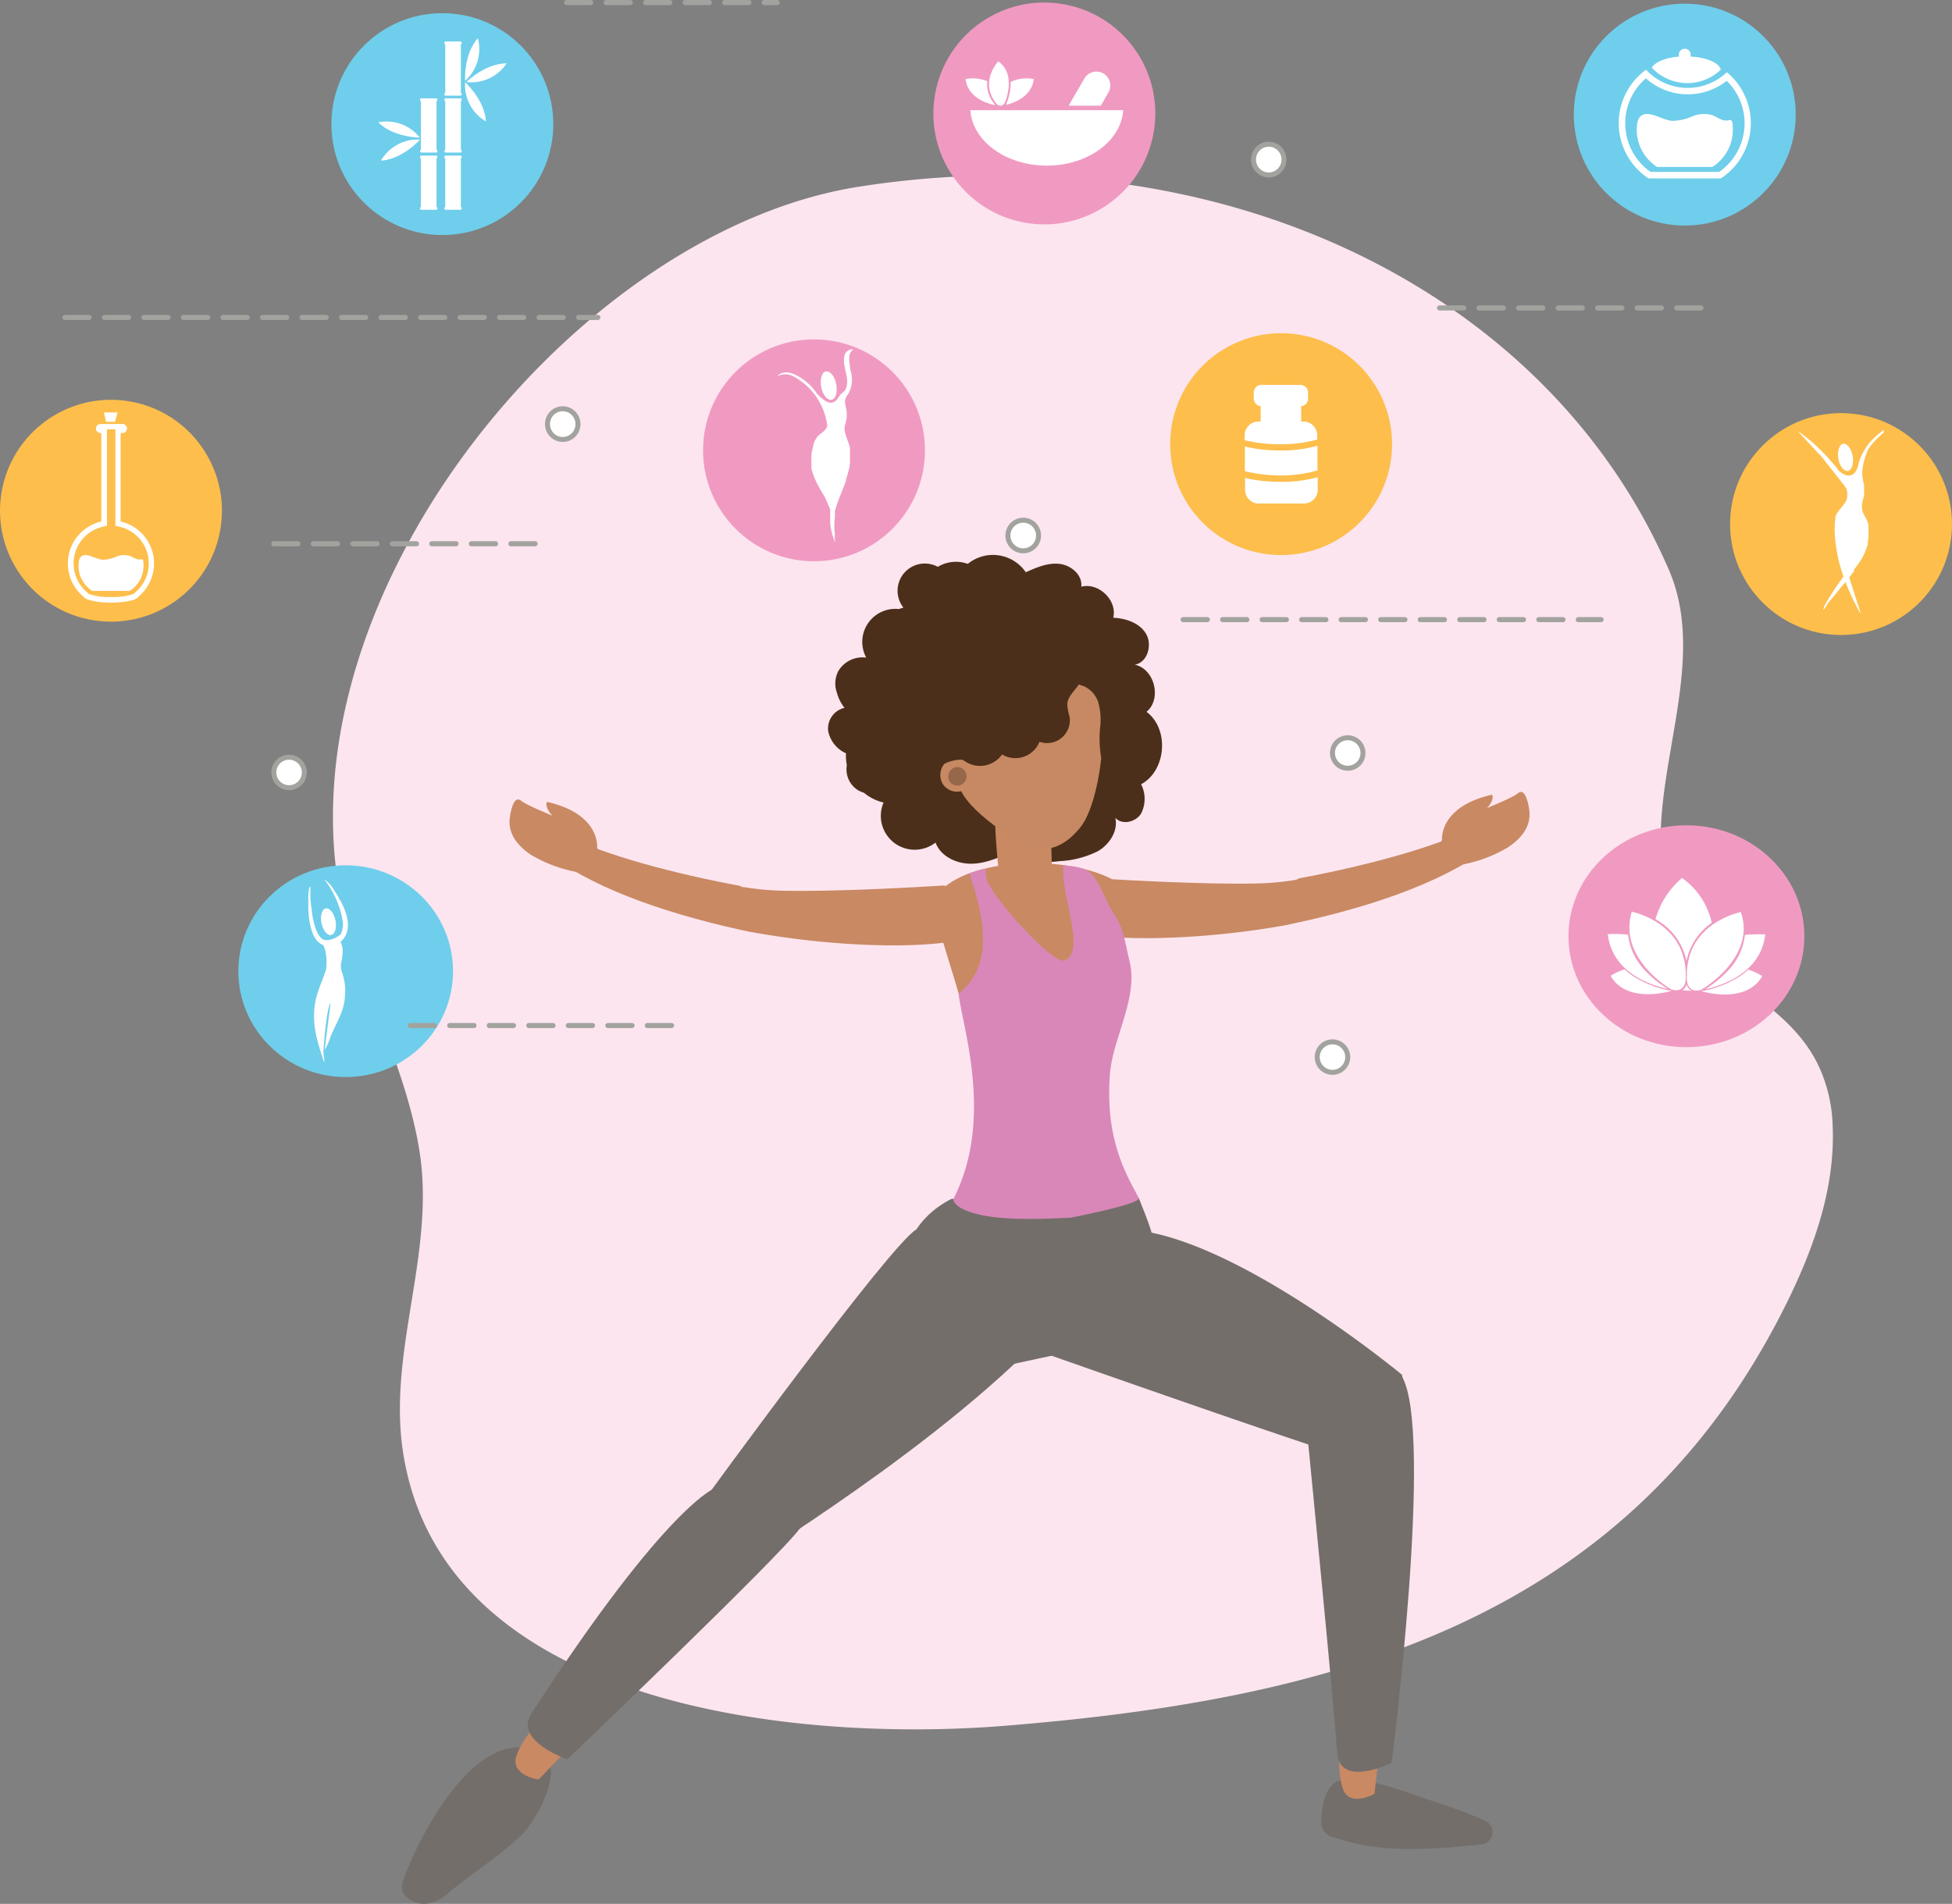 <svg id="Capa_1" data-name="Capa 1" xmlns="http://www.w3.org/2000/svg" viewBox="0 0 328.98 320.93"><rect x="0" y="0" width="328.98" height="320.93" fill="#808080" stroke="none"/><defs><style>.cls-1{fill:#fce5ef;}.cls-2{fill:#fdbe4c;}.cls-3,.cls-7{fill:#fff;}.cls-4{fill:#f09ac2;}.cls-5{fill:#6fceeb;}.cls-6{fill:none;stroke-linecap:round;stroke-linejoin:round;stroke-width:0.86px;stroke-dasharray:4.08 2.58;}.cls-6,.cls-7{stroke:#a2a39e;}.cls-7{stroke-miterlimit:10;stroke-width:0.84px;}.cls-8{fill:#4c2f1a;}.cls-9{fill:#736e6a;}.cls-10{fill:#c98963;}.cls-11{fill:#310000;}.cls-12{fill:#c68963;}.cls-13{fill:#96674a;}.cls-14{fill:#d987b9;}</style></defs><title>features-2</title><path class="cls-1" d="M343.88,244.06c-6.25-12.34-21.68-14.67-25.35-28.71-4.56-17.45,7.66-37.49.35-54.42-20.71-47.94-76.78-74-136.63-64.58C136.83,103.54,89,159.87,94.1,210.07c1.76,17.1,11.52,32,14.2,48.79,2.75,17.23-5.43,33.84-2.74,50.94,6.8,43.36,67.19,48.68,101.05,46,55.19-4.43,106-17.34,132.61-72.3,4.35-9,7.68-18.77,7.26-28.75A25.42,25.42,0,0,0,343.88,244.06Z" transform="translate(-37.61 -64.86)"/><circle class="cls-2" cx="310.28" cy="88.34" r="18.7"/><path class="cls-3" d="M349.06,144.24c.67-.12,1-1.25.79-2.51s-1-2.2-1.62-2.08-1,1.25-.8,2.51S348.39,144.36,349.06,144.24Z" transform="translate(-37.61 -64.86)"/><path class="cls-3" d="M355.11,137.35a0,0,0,0,0-.07,0l-.31.23-.85.71a13,13,0,0,0-1.2,1.23c-.11.13-.22.26-.32.4l-.16.22-.05.06,0,.06-.08.11a9.8,9.8,0,0,0-.6,1,11.81,11.81,0,0,0-.5,1.19c-.07.22-.13.44-.19.66,0,0,0,.08,0,.12-.14.56-.9,2.91-3.28.86a15.25,15.25,0,0,0-1.37-1.68c-.69-.83-1.49-1.59-2.23-2.34a34.14,34.14,0,0,0-2.9-2.39.77.77,0,0,0-.28-.12c.35.36,2.44,2.67,4,4.3,1,1.31,3.15,4,3.32,4.23h0v0a1.35,1.35,0,0,0,.12.12l.16.24a4,4,0,0,1,.44.64l0,0a2.46,2.46,0,0,1,.16.58,2.29,2.29,0,0,1,0,.69s0,.06,0,.09v0h0v.05a.29.29,0,0,0,0,.09l0,.09a1.82,1.82,0,0,1-.13.37,3,3,0,0,1-.18.36c-.07.12-.15.24-.23.35s-.38.47-.58.73a5.93,5.93,0,0,0-.61.83,3.75,3.75,0,0,0-.25.49l0,.14,0,.06v0h0v0l0,.13a.57.57,0,0,0,0,.14l-.06.27a2.33,2.33,0,0,0-.05.28c0,.09,0,.18,0,.27l0,.14v.14a10.85,10.85,0,0,0,0,1.14,19.15,19.15,0,0,0,.21,2.27c.11.76.25,1.5.41,2.23s.37,1.44.58,2.12l.27.8c-.67.94-1.35,1.86-1.95,2.84-.3.49-1.61,2.4-1.39,2.74.17-.13.71-1.08.93-1.34.37-.44.75-.87,1.11-1.33.53-.68,1.09-1.33,1.64-2,0,.06.05.13.08.19.23.61.47,1.17.7,1.69s.45,1,.65,1.4.39.77.55,1.06.28.51.37.67l.14.23h0a0,0,0,0,0,.05,0,0,0,0,0,0,0-.06l-.08-.26-.23-.72c-.21-.63-.5-1.52-.84-2.58-.18-.54-.36-1.11-.55-1.73q-.11-.33-.21-.69l.66-.82.21-.28L350,161c.15-.19.29-.39.44-.59s.29-.4.43-.6l.21-.31.06-.08,0,0,0,0h0l.11-.17a9.89,9.89,0,0,0,.74-1.45l.07-.19.07-.19c.05-.13.1-.26.14-.39l.12-.37v0h0v0l0-.05,0-.11,0-.11s0,0,0,0v-.05a8.13,8.13,0,0,0,.13-.84c0-.14,0-.28,0-.42v-.21a1.62,1.62,0,0,1,0-.22v-.21a1.7,1.7,0,0,0,0-.22v-.21l0-.2v-.08h0v-.14s0-.08,0-.12l0-.11a2.83,2.83,0,0,0-.13-.44,5.57,5.57,0,0,0-.35-.78c-.12-.25-.25-.49-.37-.72l-.08-.17-.08-.18,0-.08,0,0s0,0,0,0l0-.1,0,0h0v0a2,2,0,0,1-.11-.68,5.84,5.84,0,0,1,.28-1.47l.05-.19.05-.2a1.55,1.55,0,0,1,0-.21v-.1l0-.09v-.63c0-.07,0-.13,0-.2v-.2l0-.2a2.7,2.7,0,0,0-.08-.39c0-.13-.07-.26-.11-.38l0-.09,0-.09,0-.09c-.52-1.92.75-4.78.75-4.78l.07-.11,0-.06,0-.06.14-.21c.1-.15.2-.28.3-.41s.2-.25.3-.37a2.09,2.09,0,0,1,.14-.17l.15-.16.13-.15.14-.15.26-.26q.51-.49.81-.75l.29-.25S355.12,137.37,355.11,137.35Z" transform="translate(-37.61 -64.86)"/><circle class="cls-4" cx="137.19" cy="75.91" r="18.7"/><path class="cls-3" d="M177.78,132.25c.7-.15,1-1.34.76-2.65s-1.07-2.27-1.76-2.13-1,1.34-.76,2.66S177.09,132.4,177.78,132.25Z" transform="translate(-37.61 -64.86)"/><path class="cls-3" d="M180,124.58c-.66,1.9.95,3.85.17,5.79-.19.46-.61.67-.91,1s-.65,1.29-1.51,1.37-1.86-.9-2.41-1.47l-.12-.16a9.09,9.09,0,0,0-4-3.27,3.81,3.81,0,0,0-.9-.19,2.43,2.43,0,0,0-.78.06,1.5,1.5,0,0,0-.92.58v0a2.91,2.91,0,0,1,2.46-.11,10.65,10.65,0,0,1,3.67,3l.16.18a11.4,11.4,0,0,1,2.1,5.07h0v0h0l0,.09a.19.19,0,0,1,0,.08s0,0,0,.08l0,.08a1.4,1.4,0,0,1-.15.3,2.42,2.42,0,0,1-.48.54c-.19.16-.41.32-.63.51s-.22.2-.32.31a1.29,1.29,0,0,0-.16.17l-.07.09,0,.05h0v0l0,0-.11.18-.06.09-.06.1-.12.2,0,0,0,.05,0,.1a1.89,1.89,0,0,0-.09.21l-.09.21,0,.1,0,.11-.07.22a6.71,6.71,0,0,0-.19.89,3.44,3.44,0,0,0-.05.45s0,.07,0,.11v.34c0,.15,0,.3,0,.44s0,.15,0,.22l0,.22v.11l0,.1,0,.22c0,.07,0,.14,0,.2s0,.14,0,.21a9.66,9.66,0,0,0,.49,1.52c0,.05,0,.11.07.17l.07.17.15.33.15.31.15.29c.19.39.39.74.56,1s.33.57.46.78l.2.33c.35.8.68,1.58.87,2l0,.13,0,.14,0,.16,0,.15a.77.77,0,0,0,0,.15l0,.29,0,.29a2.72,2.72,0,0,0,0,.28v.27a2.44,2.44,0,0,1,0,.27l0,.25a9.91,9.91,0,0,0,.31,1.69c0,.12.07.22.1.33l.09.28.15.43.14.36a.05.05,0,0,0,.05,0s.05,0,0,0l-.07-.38,0-.21c0-.07,0-.15,0-.24s0-.19,0-.29,0-.21,0-.32-.06-.48-.07-.76c0-.07,0-.14,0-.21v-.67a9,9,0,0,1,.09-1l0-.26,0-.27s0,0,0-.07l0-.06,0-.14,0-.13,0-.15a22.51,22.51,0,0,1,.81-2.39c.08-.21.17-.43.26-.64s.17-.44.26-.67l.13-.34.13-.34.13-.36.12-.35.06-.18,0-.09,0-.09.12-.36c.07-.24.15-.49.22-.75a8.3,8.3,0,0,0,.3-1.62,1.41,1.41,0,0,0,0-.21v-.26h0v-.15a1.41,1.41,0,0,0,0-.2c0-.27,0-.54,0-.82l0-.21,0-.2c0-.07,0-.15,0-.22s0-.15,0-.21l-.05-.2-.06-.21-.06-.2-.07-.19c-.18-.52-.38-1-.52-1.49a4.61,4.61,0,0,1-.15-.72v-.18a.81.81,0,0,1,0-.16V137h0v-.09c0-.23.1-.47.17-.72a5.59,5.59,0,0,0,.15-2.23,7.53,7.53,0,0,1-.26-1.48,2.39,2.39,0,0,1,.53-1.18,4.59,4.59,0,0,0,.53-3.46c0-.09,0-.18-.05-.27l-.11-.52-.05-.25,0-.13,0-.12a5.37,5.37,0,0,1-.11-1.64,1.47,1.47,0,0,1,.24-.71,4.2,4.2,0,0,1,.42-.47l0,0A1.47,1.47,0,0,0,180,124.58Z" transform="translate(-37.61 -64.86)"/><circle class="cls-5" cx="74.55" cy="20.92" r="18.7"/><path class="cls-3" d="M115.28,80.49V72.33a.28.28,0,0,0,.15-.24.26.26,0,0,0-.15-.24v0h-2.63v0a.26.26,0,0,0-.15.24.28.28,0,0,0,.15.24v8.16a.28.28,0,0,0-.15.24.28.28,0,0,0,.15.25v0h2.63v0a.28.28,0,0,0,.15-.25A.28.28,0,0,0,115.28,80.49Z" transform="translate(-37.61 -64.86)"/><path class="cls-3" d="M115.28,90.09V81.92a.26.26,0,0,0,.15-.24.27.27,0,0,0-.15-.24v0h-2.63v0a.27.27,0,0,0-.15.24.26.26,0,0,0,.15.24v8.17a.26.26,0,0,0-.15.24.28.28,0,0,0,.15.24v0h2.63v0a.28.28,0,0,0,.15-.24A.26.26,0,0,0,115.28,90.09Z" transform="translate(-37.61 -64.86)"/><path class="cls-3" d="M115.28,99.74V91.58a.28.28,0,0,0,.15-.25.28.28,0,0,0-.15-.24v0h-2.63v0a.28.28,0,0,0-.15.24.28.28,0,0,0,.15.25v8.16a.27.27,0,0,0-.15.24.26.26,0,0,0,.15.24v0h2.63v0a.26.26,0,0,0,.15-.24A.27.27,0,0,0,115.28,99.74Z" transform="translate(-37.61 -64.86)"/><path class="cls-3" d="M116,78.47s-.28-4.4,2.14-7.16A7.11,7.11,0,0,1,116,78.47Z" transform="translate(-37.61 -64.86)"/><path class="cls-3" d="M116,78.73s3.29,2.93,3.5,6.6A7.11,7.11,0,0,1,116,78.73Z" transform="translate(-37.61 -64.86)"/><path class="cls-3" d="M116.21,78.69s3.11-3.13,6.79-3.15A7.15,7.15,0,0,1,116.21,78.69Z" transform="translate(-37.61 -64.86)"/><path class="cls-3" d="M108.4,88.39s-2.92,3.31-6.59,3.55A7.15,7.15,0,0,1,108.4,88.39Z" transform="translate(-37.61 -64.86)"/><path class="cls-3" d="M108.36,88.05s-4.41,0-7-2.57A7.14,7.14,0,0,1,108.36,88.05Z" transform="translate(-37.61 -64.86)"/><path class="cls-3" d="M111.18,90.09V81.92a.26.26,0,0,0,.15-.24.27.27,0,0,0-.15-.24v0h-2.63v0a.27.27,0,0,0-.15.24.26.26,0,0,0,.15.24v8.17a.26.26,0,0,0-.15.24.28.28,0,0,0,.15.24v0h2.63v0a.28.28,0,0,0,.15-.24A.26.26,0,0,0,111.18,90.09Z" transform="translate(-37.61 -64.86)"/><path class="cls-3" d="M111.18,99.74V91.58a.28.28,0,0,0,.15-.25.28.28,0,0,0-.15-.24v0h-2.63v0a.28.28,0,0,0-.15.24.28.28,0,0,0,.15.25v8.16a.27.27,0,0,0-.15.24.26.26,0,0,0,.15.24v0h2.63v0a.26.26,0,0,0,.15-.24A.27.27,0,0,0,111.18,99.74Z" transform="translate(-37.61 -64.86)"/><ellipse class="cls-4" cx="284.22" cy="157.82" rx="19.88" ry="18.7"/><path class="cls-3" d="M319.08,231.77a.2.2,0,0,1-.14.06h0a17.62,17.62,0,0,1-5.94-2.34,12.42,12.42,0,0,1-1.59-1.23,10.45,10.45,0,0,0-2.35,1.09c2.72,4.79,10,2.6,10,2.6a1.64,1.64,0,0,0,.22-.14Z" transform="translate(-37.61 -64.86)"/><path class="cls-3" d="M314.68,228.25A10.25,10.25,0,0,1,312,222.4a27.87,27.87,0,0,0-3.42-.08c.73,6.57,7.41,8.67,10.14,9.26A18.64,18.64,0,0,1,314.68,228.25Z" transform="translate(-37.61 -64.86)"/><path class="cls-3" d="M324.58,231.82a.2.2,0,0,0,.14.06h0a17.62,17.62,0,0,0,5.94-2.34,12.42,12.42,0,0,0,1.59-1.23,10.68,10.68,0,0,1,2.36,1.09c-2.73,4.79-10,2.6-10,2.6a1.1,1.1,0,0,1-.21-.14Z" transform="translate(-37.61 -64.86)"/><path class="cls-3" d="M329,228.3a10.25,10.25,0,0,0,2.69-5.85,27.86,27.86,0,0,1,3.42-.08c-.73,6.57-7.41,8.67-10.14,9.26A18.64,18.64,0,0,0,329,228.3Z" transform="translate(-37.61 -64.86)"/><path class="cls-3" d="M317.87,231.09c0,.06.05.11.07.17l.36.14C318.16,231.31,318,231.2,317.87,231.09Z" transform="translate(-37.61 -64.86)"/><path class="cls-3" d="M322.41,231.68a1.92,1.92,0,0,1-.55-.84,2,2,0,0,1-.56.86.91.91,0,0,1-.16.11,9.59,9.59,0,0,1,1.62.1A1.63,1.63,0,0,1,322.41,231.68Z" transform="translate(-37.61 -64.86)"/><path class="cls-3" d="M326.09,220.42a12.43,12.43,0,0,0-5-7.56,14.24,14.24,0,0,0-4.47,6.94,7.68,7.68,0,0,1,.8.51,10.33,10.33,0,0,1,4.42,6.55A10.33,10.33,0,0,1,326.09,220.42Z" transform="translate(-37.61 -64.86)"/><path class="cls-3" d="M331,218.6s-9.24,1.78-9.1,10.85c0,0-.3,3,2.39,2.27C324.33,231.72,333.7,226.32,331,218.6Z" transform="translate(-37.61 -64.86)"/><path class="cls-3" d="M321.72,229.4c.14-9.07-9.1-10.85-9.1-10.85-2.39,8,6.71,13.12,6.71,13.12C322,232.39,321.72,229.4,321.72,229.4Z" transform="translate(-37.61 -64.86)"/><circle class="cls-5" cx="283.94" cy="19.32" r="18.7"/><path class="cls-3" d="M315,78.06a10.58,10.58,0,0,0,13.62.42,10,10,0,0,1-1.27,15.36H315.79A10,10,0,0,1,315,78.06m0-1.43a11.13,11.13,0,0,0,.44,18.3h12.2a11.13,11.13,0,0,0,1-17.9,9.54,9.54,0,0,1-13.35-.15l-.25-.25Z" transform="translate(-37.61 -64.86)"/><path class="cls-3" d="M322.5,74.39v0a1,1,0,1,0-1.9,0,.43.43,0,0,1,0,0c-2.27.19-4.07.93-4.61,1.88l.21.21a8.18,8.18,0,0,0,11.42.13l0,0C327.4,75.48,325.24,74.53,322.5,74.39Z" transform="translate(-37.61 -64.86)"/><path class="cls-3" d="M329.65,86.8A7.38,7.38,0,0,1,326.2,93h-9.3a7.4,7.4,0,0,1-3.44-6.17c0-1.39.23-2.88,1.93-2.74,1.4.12,2.63,1,4,1.14a8.62,8.62,0,0,0,3.33-.71,5.22,5.22,0,0,1,3.36-.29c.94.32,1.8,1.13,2.77.92a.77.77,0,0,1,.42-.05C329.71,85.17,329.65,86.48,329.65,86.8Z" transform="translate(-37.61 -64.86)"/><circle class="cls-2" cx="56.32" cy="150.94" r="18.7" transform="translate(-139.31 117.5) rotate(-80.78)"/><path class="cls-3" d="M57.06,137.23v16.26l.7.16a6.37,6.37,0,0,1,3.52,2.21,6.35,6.35,0,0,1-.91,8.88l-.15.13,0,.07a10,10,0,0,1-3.87.55,10,10,0,0,1-3.87-.55l0-.07-.15-.13a6.35,6.35,0,0,1,2.61-11.09l.7-.16V137.23h1.48m1.11-.9H54.46a.77.77,0,0,0,0,1.53h.22v14.91a7.26,7.26,0,0,0-3,12.67c.26.54,2.23,1,4.63,1s4.37-.42,4.63-1a7.26,7.26,0,0,0-3-12.67V137.86h.21a.77.77,0,1,0,0-1.53Z" transform="translate(-37.61 -64.86)"/><polygon class="cls-3" points="17.52 69.52 17.87 71.1 19.38 71.1 19.82 69.52 17.52 69.52"/><path class="cls-3" d="M61.8,160.29a5,5,0,0,1-2.33,4.18h-6.3a5,5,0,0,1-2.33-4.18c0-.94.15-1.95,1.31-1.85.94.08,1.78.69,2.72.77a5.91,5.91,0,0,0,2.26-.48,3.57,3.57,0,0,1,2.27-.2c.64.22,1.22.77,1.88.62a.54.54,0,0,1,.28,0C61.84,159.19,61.8,160.08,61.8,160.29Z" transform="translate(-37.61 -64.86)"/><circle class="cls-4" cx="213.63" cy="83.99" r="18.7" transform="translate(45.19 207.75) rotate(-76.72)"/><path class="cls-3" d="M201.15,83.43c.33,5.21,6,9.35,12.88,9.35s12.55-4.14,12.87-9.35Z" transform="translate(-37.61 -64.86)"/><path class="cls-3" d="M223.13,82.68l1.29-2.24a2.34,2.34,0,0,0-.86-3.2h0a2.35,2.35,0,0,0-3.2.86l-2.65,4.58Z" transform="translate(-37.61 -64.86)"/><path class="cls-3" d="M205.86,75.2s-3.14,3.3-.53,6.85c0,0,.73,1.26,1.59.22C206.92,82.27,209.09,77.5,205.86,75.2Z" transform="translate(-37.61 -64.86)"/><path class="cls-3" d="M205.07,82.22A5.12,5.12,0,0,1,204,78.55a6.37,6.37,0,0,0-3.66-.36c.41,3.18,3.68,4.14,5,4.4A1.65,1.65,0,0,1,205.07,82.22Z" transform="translate(-37.61 -64.86)"/><path class="cls-3" d="M211.84,78.19a6.28,6.28,0,0,0-3.9.48,9.47,9.47,0,0,1-.73,3.73.18.18,0,0,1-.05.07l0,.06C208.56,82.2,211.45,81.17,211.84,78.19Z" transform="translate(-37.61 -64.86)"/><circle class="cls-2" cx="253.53" cy="139.74" r="18.7" transform="translate(21.67 289.52) rotate(-76.72)"/><path class="cls-3" d="M253,139.74a22.8,22.8,0,0,0,6.61-.79v-.7a2.33,2.33,0,0,0-2.33-2.33h-.38v-2.59a1.3,1.3,0,0,0,1.17-1.29v-1a1.3,1.3,0,0,0-1.3-1.3h-6.56a1.3,1.3,0,0,0-1.3,1.3v1a1.3,1.3,0,0,0,1.17,1.29v2.59h-.38a2.33,2.33,0,0,0-2.33,2.33v.82A25.11,25.11,0,0,0,253,139.74Z" transform="translate(-37.61 -64.86)"/><path class="cls-3" d="M259.65,144.16V140a22.56,22.56,0,0,1-6.63.79,24.54,24.54,0,0,1-5.61-.66v4.15A24.71,24.71,0,0,0,253,145,22.4,22.4,0,0,0,259.65,144.16Z" transform="translate(-37.61 -64.86)"/><path class="cls-3" d="M253,146.07a24.09,24.09,0,0,1-5.55-.65v2a2.32,2.32,0,0,0,2.33,2.32h7.58a2.32,2.32,0,0,0,2.33-2.32v-2.12A22.5,22.5,0,0,1,253,146.07Z" transform="translate(-37.61 -64.86)"/><ellipse class="cls-5" cx="58.26" cy="163.71" rx="18.09" ry="17.85"/><path class="cls-3" d="M94.15,220c.25,1.23-.08,2.34-.73,2.47s-1.38-.76-1.63-2,.07-2.34.72-2.48S93.9,218.79,94.15,220Z" transform="translate(-37.61 -64.86)"/><path class="cls-3" d="M95.29,228.88a3.2,3.2,0,0,1-.21-1.55,10.18,10.18,0,0,0,.28-2.45c0-.19-.06-.36-.1-.52a4.1,4.1,0,0,0-.23-.7c0-.41-.1-.88-.15-1.18a4.16,4.16,0,0,1-1.7.8,2.27,2.27,0,0,1-1.31-.09l-.35-.07a4.15,4.15,0,0,1,.52.59c-.15-.16-.43-.5-.65-.5a3.9,3.9,0,0,1,1,1.75,8.49,8.49,0,0,1,.15,3.43c-1,2.93-2,4.48-2,7.78a15.88,15.88,0,0,0,.49,3.82c.07.26.14.52.21.76.27,1,.53,1.78.72,2.35.09.28.17.5.23.65l.08.23a0,0,0,0,0,0,0s0,0,0,0a2.25,2.25,0,0,0,0-.25c0-.16,0-.39-.06-.68s-.06-.53-.1-.85c.09-1.73.58-7.39,1.19-8.29.08-.14-1,7.82-.94,7.91a12.25,12.25,0,0,0,1-2.32c.87-2.13,2.23-4.11,2.36-6.47a9.59,9.59,0,0,0-.06-2.73A12.08,12.08,0,0,0,95.29,228.88Z" transform="translate(-37.61 -64.86)"/><path class="cls-3" d="M89.92,214.41h0v.08a3.13,3.13,0,0,0,0,.34v.24a2.44,2.44,0,0,1,0,.28c0,.2,0,.43,0,.68s0,.51.06.79,0,.58.09.89.07.62.11.93.11.64.16.95.14.63.21.93.17.59.26.86a5.67,5.67,0,0,0,.32.74,3.73,3.73,0,0,0,.35.57,2.21,2.21,0,0,0,.35.38,1.18,1.18,0,0,0,.3.21l.2.1.08,0a.41.41,0,0,1,.28.51.4.4,0,0,1-.51.28h0l-.11,0-.32-.15a2.52,2.52,0,0,1-.44-.32,2.37,2.37,0,0,1-.46-.52,4.29,4.29,0,0,1-.42-.71,6.53,6.53,0,0,1-.32-.85,10.71,10.71,0,0,1-.4-1.92,16.74,16.74,0,0,1-.14-2v-.9c0-.29,0-.56,0-.81,0-.5.08-.92.12-1.21a2.93,2.93,0,0,1,.06-.33l0-.1,0,0,0,0h0a0,0,0,0,1,.05,0s0,0,0,0Z" transform="translate(-37.61 -64.86)"/><path class="cls-3" d="M92.31,213.12A5.55,5.55,0,0,1,94,215.06c.16.24.33.5.49.78,1.24,2,2.77,5.34.84,7.47l-.11.12h0a.42.42,0,0,1-.69-.29c0-.33.4-.61.54-.88a4.09,4.09,0,0,0,.23-2.54,15.59,15.59,0,0,0-3-6.57.08.08,0,0,1,0,0Z" transform="translate(-37.61 -64.86)"/><line class="cls-6" x1="10.94" y1="53.51" x2="100.76" y2="53.51"/><line class="cls-6" x1="199.4" y1="104.45" x2="269.84" y2="104.45"/><line class="cls-6" x1="242.62" y1="51.91" x2="288.62" y2="51.91"/><line class="cls-6" x1="46.14" y1="91.66" x2="92.14" y2="91.66"/><line class="cls-6" x1="95.49" y1="0.43" x2="130.98" y2="0.43"/><line class="cls-6" x1="69.14" y1="172.87" x2="115.14" y2="172.87"/><ellipse class="cls-7" cx="213.83" cy="26.9" rx="2.57" ry="2.59"/><path class="cls-7" d="M267.32,191.81a2.57,2.57,0,1,1-2.57-2.59A2.58,2.58,0,0,1,267.32,191.81Z" transform="translate(-37.61 -64.86)"/><path class="cls-7" d="M264.75,243.07a2.57,2.57,0,1,1-2.57-2.59A2.58,2.58,0,0,1,264.75,243.07Z" transform="translate(-37.61 -64.86)"/><path class="cls-7" d="M212.64,155.14a2.58,2.58,0,1,1-2.57-2.59A2.58,2.58,0,0,1,212.64,155.14Z" transform="translate(-37.61 -64.86)"/><path class="cls-7" d="M88.9,195.09a2.57,2.57,0,1,1-2.57-2.59A2.58,2.58,0,0,1,88.9,195.09Z" transform="translate(-37.61 -64.86)"/><ellipse class="cls-7" cx="94.84" cy="71.49" rx="2.57" ry="2.59"/><path class="cls-8" d="M230.84,184.85c2.62-2.17,1.36-7.26-2-7.95,2.14-.32,3-3.27,1.95-5.14s-3.4-2.67-5.56-2.77c.72-2.94-2.48-6-5.39-5.23.23-2-1.72-3.63-3.68-3.85s-3.87.61-5.67,1.41a6.71,6.71,0,0,0-9.77-1.41,5.94,5.94,0,0,0-5.06.5,4.59,4.59,0,0,0-5.79,6.88,4.91,4.91,0,0,0-.74.24,5.57,5.57,0,0,0-5.53,8.18,4.75,4.75,0,0,0-4.69,2.25,4.54,4.54,0,0,0-.27,3.61,7,7,0,0,0,1.3,2.61,3.58,3.58,0,0,0-2.75,3.92,5.22,5.22,0,0,0,3,3.74,8.14,8.14,0,0,0,.14,2,4.16,4.16,0,0,0,1.89,4.23,5.87,5.87,0,0,0,1,.43,8,8,0,0,0,3.3,1.64,5.71,5.71,0,0,0,8.76,6.75c.9,2.41,3.69,3.66,6.25,3.56s4.95-1.24,7.25-2.36c1.44,2.3,4.74,2.25,7.43,1.93a16.18,16.18,0,0,0,6.48-1.7c1.93-1.15,3.39-3.41,2.89-5.61,1.13,1.29,3.46.74,4.35-.72a5.46,5.46,0,0,0,0-4.93C234.16,194.78,234.73,187.76,230.84,184.85Z" transform="translate(-37.61 -64.86)"/><path class="cls-9" d="M105.57,381.81a3,3,0,0,0-.23,1.48c.23,1.45,2.23,2.55,3.84,2.5A6.58,6.58,0,0,0,113.1,384c4.7-3.85,7.71-5.52,12.15-9.56,2.71-2.47,8.05-12,3.31-14.22C117.65,355.12,107.74,375.54,105.57,381.81Z" transform="translate(-37.61 -64.86)"/><path class="cls-9" d="M287.45,375.75a2.08,2.08,0,0,0,.59-3.89,63.6,63.6,0,0,0-6.73-2.64c-5.07-1.59-11.71-4.57-17.05-4.37-3.05.11-3.79,3.79-4,6.89a2.72,2.72,0,0,0,1.86,2.79C267.16,376,271.64,377.5,287.45,375.75Z" transform="translate(-37.61 -64.86)"/><path class="cls-10" d="M270,360.63c0,.11-.74,6.62-.74,6.62s-3.58,2-5-.19-.89-9-.89-9Z" transform="translate(-37.61 -64.86)"/><path class="cls-11" d="M262.84,358.51c0,.17,0,.38,0,.62C262.82,358.89,262.83,358.68,262.84,358.51Z" transform="translate(-37.61 -64.86)"/><path class="cls-11" d="M262.78,360c0,.15,0,.3,0,.46C262.77,360.27,262.78,360.12,262.78,360Z" transform="translate(-37.61 -64.86)"/><path class="cls-11" d="M262.81,359.14q0,.36,0,.81Q262.8,359.5,262.81,359.14Z" transform="translate(-37.61 -64.86)"/><path class="cls-11" d="M262.87,358.14c0,.08,0,.2,0,.35C262.86,358.34,262.86,358.22,262.87,358.14Z" transform="translate(-37.61 -64.86)"/><path class="cls-11" d="M262.88,358.05v0Z" transform="translate(-37.61 -64.86)"/><path class="cls-9" d="M207.81,290.91s56.36,19.95,62.87,21.4,3.21-15.71,3.21-15.71S239.94,268.43,223,272.48c-.94,5.32-9.81,4.48-11,8.17A86.69,86.69,0,0,1,207.81,290.91Z" transform="translate(-37.61 -64.86)"/><path class="cls-10" d="M280.64,206.5s-.62-5.64,8.44-7.68c0,0,.76,1.14-2.11,3.44a46.26,46.26,0,0,1-5.1,3.7A4.73,4.73,0,0,1,280.64,206.5Z" transform="translate(-37.61 -64.86)"/><path class="cls-10" d="M283.13,210.74a23.24,23.24,0,0,0,8.68-3.08c3.61-2.43,3.72-4.91,3.53-6.29-.14-.94-.65-3.84-1.92-2.78s-8.16,3.6-9.8,4.46-3.26,3.53-3.15,4A41.71,41.71,0,0,0,283.13,210.74Z" transform="translate(-37.61 -64.86)"/><path class="cls-10" d="M254.61,220.74c-1.53-1.09-2.21-1.21-1.69-4,.44-2.34.44-2.34,3.68-3.83h0c10.74-2,22.9-5.16,29.76-8.72,7.69-4,1.81,3.77,1.81,3.77C280.36,213.85,267.54,218.08,254.61,220.74Z" transform="translate(-37.61 -64.86)"/><path class="cls-10" d="M256,213.18c2,2.22,1.82,1.53,1.52,3.82-.35,2.72.31,2.41-3,3.78-18.12,3.27-36.65,2.75-38.46-.39-3-5.13,6.18-7.49,6.18-7.49s16.77,1.12,27.5.88a47,47,0,0,0,6.25-.6Z" transform="translate(-37.61 -64.86)"/><path class="cls-10" d="M138.24,207.72s.62-5.64-8.44-7.69c0,0-.77,1.14,2.11,3.44a47.3,47.3,0,0,0,5.09,3.7A4.86,4.86,0,0,0,138.24,207.72Z" transform="translate(-37.61 -64.86)"/><path class="cls-10" d="M135.74,212a23.19,23.19,0,0,1-8.68-3.07c-3.6-2.43-3.71-4.92-3.52-6.29.13-.94.65-3.84,1.92-2.79s8.16,3.6,9.79,4.47,3.27,3.53,3.16,4A42.85,42.85,0,0,1,135.74,212Z" transform="translate(-37.61 -64.86)"/><path class="cls-10" d="M164.27,222c1.53-1.09,2.21-1.22,1.69-4-.44-2.34-.44-2.34-3.68-3.82h0c-10.74-2-22.9-5.15-29.76-8.71-7.69-4-1.81,3.77-1.81,3.77C138.52,215.07,151.34,219.29,164.27,222Z" transform="translate(-37.61 -64.86)"/><path class="cls-10" d="M162.9,214.39c-2,2.23-1.81,1.54-1.51,3.82.35,2.72-.32,2.41,3,3.79,18.13,3.27,36.65,2.75,38.47-.39,3-5.14-6.18-7.49-6.18-7.49s-16.78,1.12-27.5.88a47,47,0,0,1-6.25-.61Z" transform="translate(-37.61 -64.86)"/><path class="cls-10" d="M226.39,213.86c-7.5-5-24.58-4.66-30.21,1.1-3.32,3.4,4.08,15,5.71,30.94.93,9.13-.23,19.18-6,26.67,4.82-6.19,31.34,4.32,34-.92,1-2.09-6.93-6.68-7.15-21.47C222.47,234.88,229.51,215.92,226.39,213.86Z" transform="translate(-37.61 -64.86)"/><path class="cls-9" d="M222.47,279c-13.94,21.08-51.61,44.39-57.45,48.43s-8.63-9.86-8.63-9.86,31.21-42.9,35.66-45.47S225.58,274.27,222.47,279Z" transform="translate(-37.61 -64.86)"/><path class="cls-9" d="M220.89,292.08l-14.11,3.05c-5.84,0-16.47-13.28-16.47-19.12,0,0,1-5.68,7.66-9.06l31.56-.15c3.54,8.66,2.69,8.24,2.69,14.08l-1.9-.76C230.32,286,226.73,292.08,220.89,292.08Z" transform="translate(-37.61 -64.86)"/><path class="cls-11" d="M272.33,342.48c0,.17,0,.38,0,.62C272.31,342.86,272.32,342.65,272.33,342.48Z" transform="translate(-37.61 -64.86)"/><path class="cls-11" d="M272.25,343.94l0,.46Z" transform="translate(-37.61 -64.86)"/><path class="cls-11" d="M272.34,342.11a3.33,3.33,0,0,0,0,.35A3.33,3.33,0,0,1,272.34,342.11Z" transform="translate(-37.61 -64.86)"/><path class="cls-11" d="M272.34,342v0Z" transform="translate(-37.61 -64.86)"/><path class="cls-10" d="M133,360.05c-.07.09-4.63,4.79-4.63,4.79s-4.06-.6-3.88-3.23,4.78-7.66,4.78-7.66Z" transform="translate(-37.61 -64.86)"/><path class="cls-11" d="M128.66,354l-.4.46Z" transform="translate(-37.61 -64.86)"/><path class="cls-11" d="M127.72,355.13l-.29.36Z" transform="translate(-37.61 -64.86)"/><path class="cls-11" d="M128.91,353.74a2.25,2.25,0,0,0-.24.26Z" transform="translate(-37.61 -64.86)"/><path class="cls-11" d="M129,353.67l-.05.05Z" transform="translate(-37.61 -64.86)"/><path class="cls-10" d="M205.7,199.88c1.78-1.69,8.16-2.14,8.59.78.38,2.62.81,11.38.43,12.7-1,3.47-6.85,9-7.49,7.25S204.46,201.05,205.7,199.88Z" transform="translate(-37.61 -64.86)"/><path class="cls-9" d="M257.67,303.88s4.94,50.17,5.29,56.34,9.19,1.81,9.19,1.81,7.18-56,1.72-65.17C270.86,291.82,257.67,303.88,257.67,303.88Z" transform="translate(-37.61 -64.86)"/><path class="cls-9" d="M158.36,315.58s-8,2.33-31.2,38.15c-3,4.62,6.07,7.69,6.07,7.69s35.83-34.23,39.17-38.9S158.36,315.58,158.36,315.58Z" transform="translate(-37.61 -64.86)"/><path class="cls-12" d="M219.75,204.24c-4.36,5.51-8.75,4-12.61,1.23-4.63-3.29-6.61-5.45-7.48-7.13s-2.8-17.29-2-20.45,17.86-2.14,21.16-1.8C225.76,176.82,224,198.86,219.75,204.24Z" transform="translate(-37.61 -64.86)"/><path class="cls-12" d="M196.4,196.84a2.86,2.86,0,1,0,1.33-4A3,3,0,0,0,196.4,196.84Z" transform="translate(-37.61 -64.86)"/><path class="cls-13" d="M197.61,196.52a1.56,1.56,0,1,0,.71-2.22A1.65,1.65,0,0,0,197.61,196.52Z" transform="translate(-37.61 -64.86)"/><path class="cls-14" d="M229.53,266.8c.55,1-11.51,3.33-11.51,3.33-4.22.19-10,.45-14.28-.31-5.61-1-5.47-2.83-5.47-2.83,7-13.5,1.39-29.49.9-34.65,6.05-4.72,4.28-13,1.81-20.26a23.68,23.68,0,0,1,2.77-.82,7.21,7.21,0,0,0,.21,2.05c1.46,3.48,11.08,14.07,13,13.46,3.91-1.25-.76-11.49-.12-16.06,1.94.26,3.78.25,5,1.78,1.47,1.88,2.16,4.47,3.54,6.46,1.63,2.37,1.92,5.2,2.61,8,1.49,6.11-2.86,12.95-3.31,18.93C223.79,257.21,227.66,263.18,229.53,266.8Z" transform="translate(-37.61 -64.86)"/><path class="cls-8" d="M224.57,179.49a16.72,16.72,0,0,1,.71,2.87,24.74,24.74,0,0,1-.25,5.36,23,23,0,0,1-1.82,4.9,18.22,18.22,0,0,1-.16-5.37,11,11,0,0,0-.37-4.08,4.51,4.51,0,0,0-2.43-2.65,6.24,6.24,0,0,1-1.43-.59c-.44-.34-.62-.94-1-1.36-.81-1-3-2.85-3-4.24,0-2,3.1-.76,4.08-.37a9.27,9.27,0,0,1,4.76,3.71A9.78,9.78,0,0,1,224.57,179.49Z" transform="translate(-37.61 -64.86)"/><path class="cls-8" d="M195.39,179.57c2-4.19,7.05-5.87,11.66-6.31a41.2,41.2,0,0,1,8.16.06c3.07.34,6.23,4.15,4.07,7.14-.72,1-1.74,1.9-1.8,3.12a9.5,9.5,0,0,0,.39,2.09,3.84,3.84,0,0,1-5.07,4.23,4.38,4.38,0,0,1-6.31,2.14,4.54,4.54,0,0,1-6.46,1c-.47-.39-3.1.23-3.63.86C194.25,189.88,193.38,183.85,195.39,179.57Z" transform="translate(-37.61 -64.86)"/></svg>